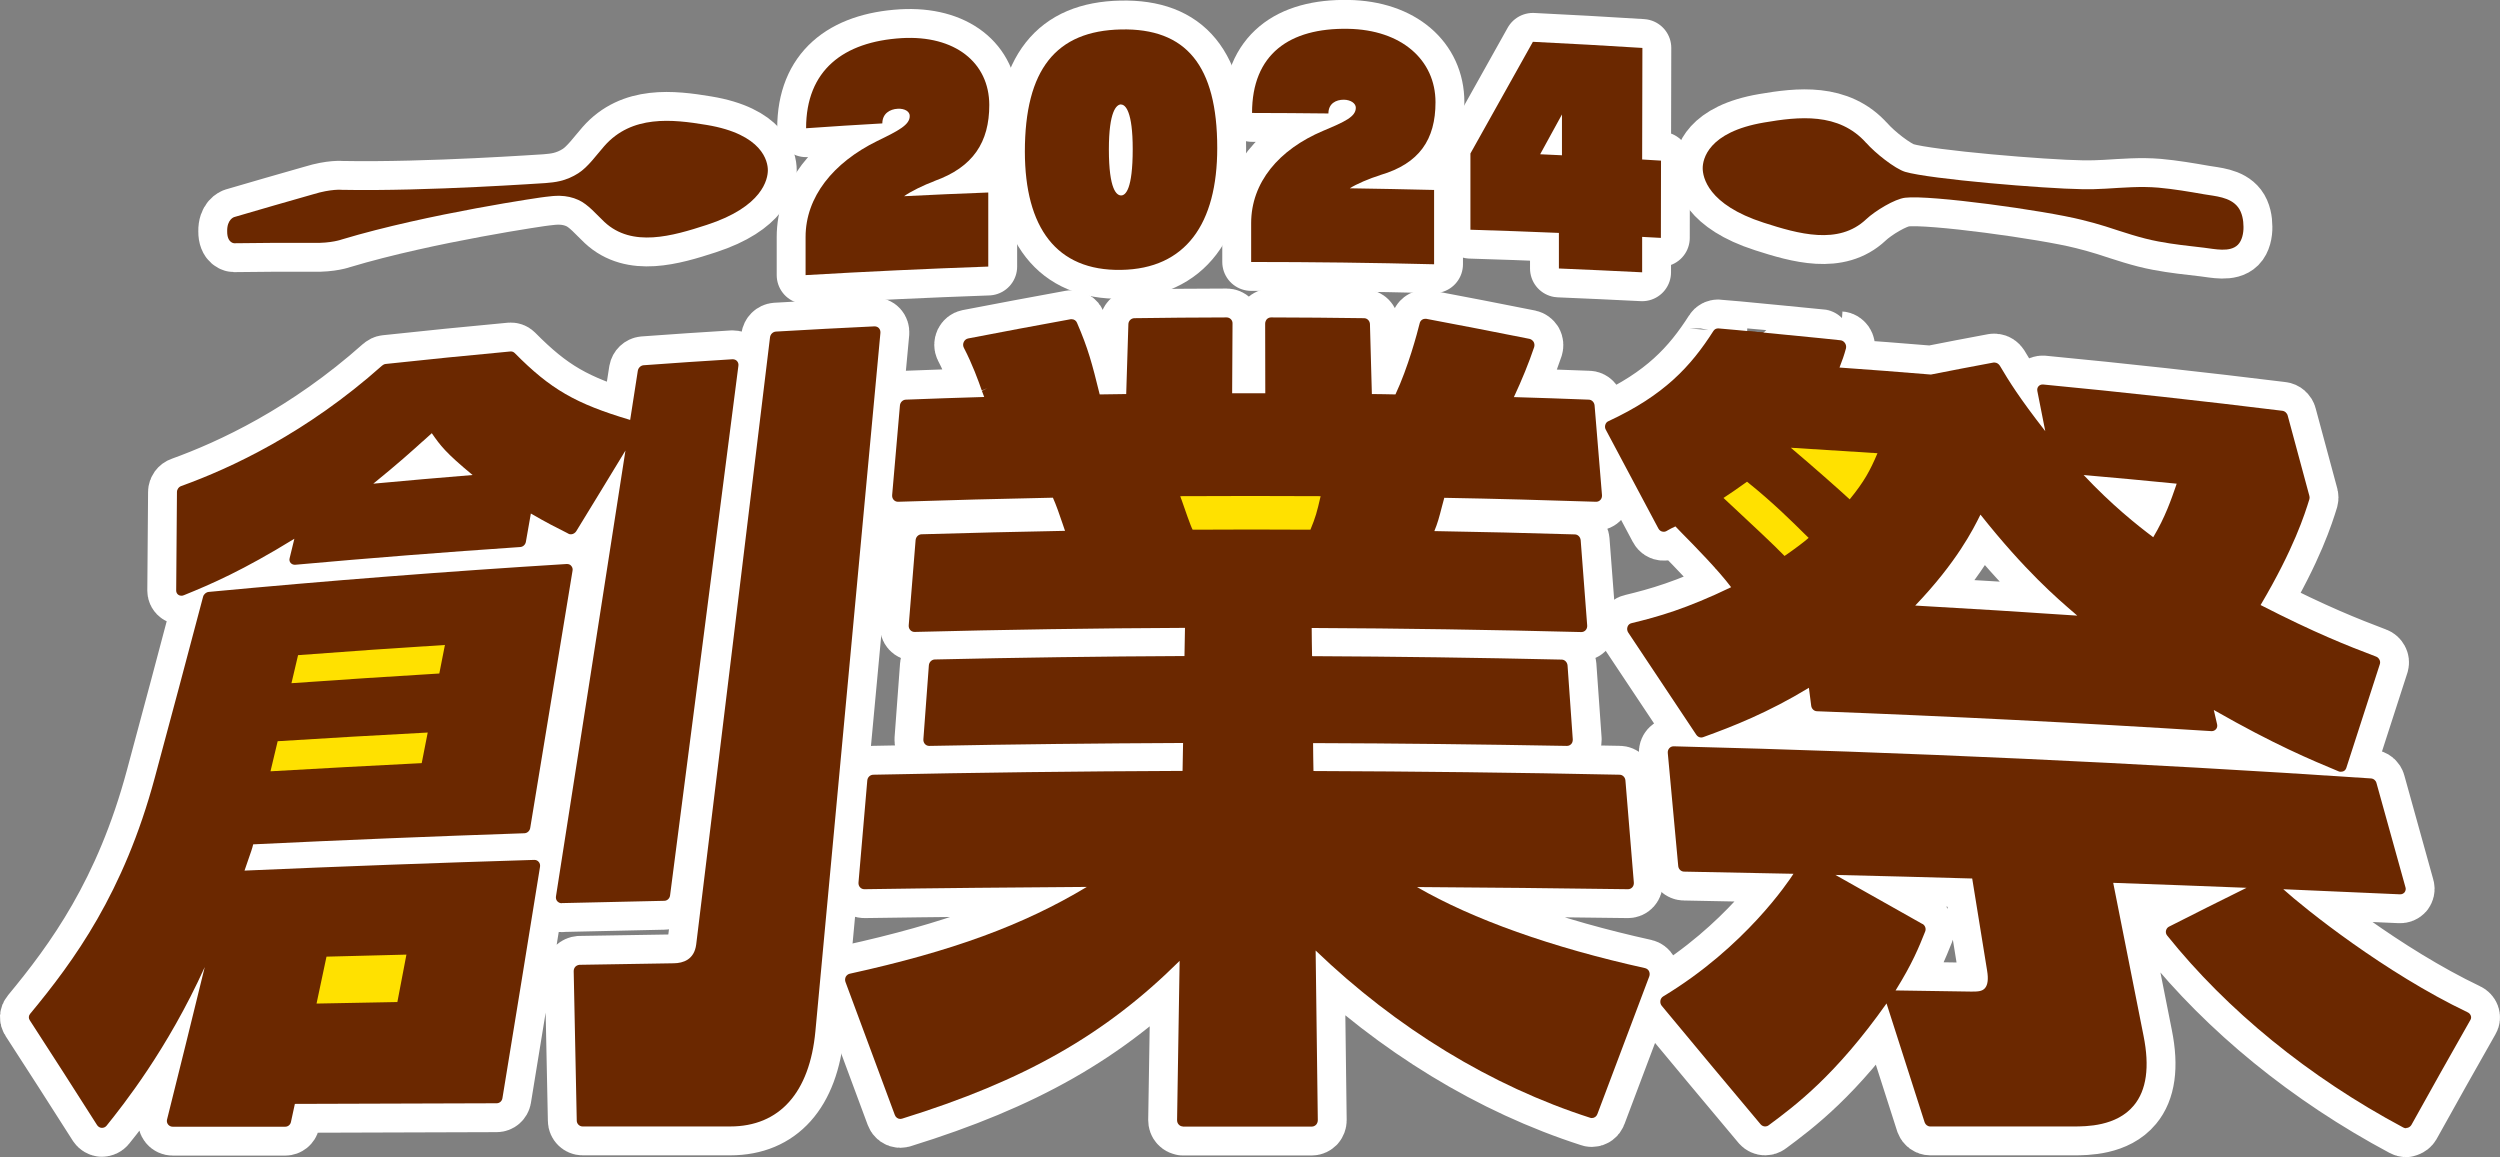 <?xml version="1.0" encoding="UTF-8"?><svg id="_レイヤー_2" xmlns="http://www.w3.org/2000/svg" viewBox="0 0 196.1 90.76"><rect x="0" y="0" width="196.1" height="90.76" fill="#808080" stroke="none"/><defs><style>.cls-1,.cls-2{stroke:#fff;stroke-linecap:round;stroke-linejoin:round;stroke-width:4.53px;}.cls-1,.cls-3{fill:#6b2800;}.cls-2,.cls-4{fill:#ffe100;}.cls-3,.cls-4{stroke-width:0px;}</style></defs><g id="_仕上りマスク"><path class="cls-2" d="m37.87,63.34c-6.46.26-12.92.55-19.37.89-.01-5.33-.02-10.66-.03-15.98,6.44-.56,12.9-1.06,19.36-1.48.01,5.52.03,11.05.04,16.57Z"/><path class="cls-2" d="m35.33,82.12c-4.31.05-8.62.1-12.93.15,0-3.53-.02-7.07-.02-10.6,4.31-.15,8.61-.28,12.92-.41,0,3.62.02,7.24.03,10.86Z"/><path class="cls-2" d="m108.21,44.39c-6.63-.07-13.26-.07-19.89,0,0-3.65,0-7.3,0-10.95,6.63-.09,13.27-.09,19.9,0,0,3.65,0,7.3,0,10.95Z"/><path class="cls-2" d="m149.24,45.33c-4.89-.28-9.78-.52-14.67-.72.01-4.49.02-8.98.03-13.48,4.9.26,9.79.57,14.67.94-.01,4.42-.02,8.84-.03,13.26Z"/><path class="cls-1" d="m7.99,88.47c-.15,0-.29-.09-.37-.21-1.77-2.78-3.53-5.53-5.29-8.24-.1-.15-.09-.35.03-.49,3.46-4.18,7.35-9.49,9.78-18.52,1.27-4.7,2.53-9.43,3.79-14.2.05-.2.24-.36.44-.38,9.34-.88,18.71-1.61,28.09-2.19.14,0,.27.04.35.15.09.1.13.24.1.38-1.11,6.76-2.22,13.49-3.32,20.18-.04.23-.23.4-.45.41-7.1.24-14.19.53-21.28.87-.07.32-.21.7-.36,1.13-.1.29-.21.61-.32.93,7.57-.33,15.14-.61,22.73-.84.14,0,.26.05.35.16.09.1.12.24.1.38-.98,6.08-1.96,12.13-2.95,18.16-.04.23-.23.39-.45.39-5.28.02-10.55.04-15.83.05-.1.48-.2.95-.31,1.43-.05.21-.23.36-.45.36-2.94,0-5.88,0-8.82,0-.14,0-.27-.06-.36-.17-.09-.11-.12-.25-.09-.38.99-3.96,1.98-7.95,2.96-11.97-2.93,6.46-6.39,10.81-7.7,12.44-.09.11-.22.17-.37.17,0,0-.02,0-.03,0Zm16.84-9.75c2.11-.04,4.23-.08,6.34-.12.24-1.24.48-2.48.71-3.72-2.09.05-4.18.1-6.27.16-.26,1.23-.52,2.45-.78,3.68Zm-3.6-18.22c3.95-.23,7.9-.44,11.85-.64.16-.8.31-1.6.47-2.4-3.93.21-7.85.43-11.77.68h0c-.19.79-.37,1.57-.56,2.35Zm1.63-6.91c3.86-.27,7.73-.53,11.6-.76.15-.75.29-1.5.44-2.24-3.84.24-7.68.51-11.52.8h0c-.17.74-.35,1.47-.52,2.21Zm22.84,34.77c-.25,0-.46-.21-.46-.46-.08-3.91-.16-7.82-.24-11.73,0-.13.05-.25.13-.34.09-.09.21-.14.33-.15,2.46-.04,4.93-.08,7.4-.12.72-.01,1.6-.28,1.75-1.48,1.93-15.78,3.86-31.66,5.79-47.62.03-.24.22-.43.46-.45,2.58-.15,5.16-.29,7.74-.41.13,0,.26.05.34.14.09.1.13.23.12.37-1.71,18.33-3.41,36.6-5.1,54.78-.45,4.82-2.82,7.47-6.68,7.47-3.86,0-7.71,0-11.57,0Zm-1.64-17.51c-.13,0-.26-.06-.35-.16-.09-.1-.12-.24-.1-.38,1.81-11.57,3.63-23.23,5.45-34.97-1.29,2.12-2.57,4.23-3.86,6.33-.09.14-.24.23-.39.24-.08,0-.15,0-.23-.05-.04-.02-.08-.04-.11-.06-.84-.42-1.63-.82-2.83-1.52-.13.74-.26,1.48-.39,2.22-.04.23-.23.4-.45.41-5.89.4-11.77.86-17.64,1.39-.14.01-.27-.04-.36-.14-.09-.1-.12-.24-.08-.38.12-.5.24-1.01.37-1.52-4.05,2.49-6.5,3.55-8.67,4.43-.05.02-.09.03-.14.04-.1,0-.19-.01-.27-.06-.12-.07-.19-.2-.19-.34.02-2.58.04-5.16.06-7.74,0-.2.14-.4.35-.47,3.91-1.41,9.81-4.16,15.74-9.44.08-.07.18-.12.28-.13,3.26-.35,6.52-.68,9.78-.98.13-.01.25.03.34.12,2.82,2.85,4.77,3.97,9.06,5.25.2-1.29.4-2.57.6-3.86.04-.23.23-.41.45-.43,2.33-.17,4.65-.33,6.98-.47.13,0,.26.04.35.14.09.1.13.23.11.37-1.79,13.92-3.57,27.78-5.36,41.55-.03.24-.23.42-.46.42-2.68.06-5.36.12-8.04.18Zm-10.19-36.87c-.23.21-.46.41-.71.64,0,0-.02.02-.03.02-.84.76-1.89,1.71-3.85,3.3,2.59-.24,5.19-.47,7.79-.68-2.13-1.76-2.53-2.32-3.18-3.25,0-.01-.01-.02-.02-.03,0,0,0,0,0,0Z"/><path class="cls-1" d="m92.79,88.36c-.12,0-.24-.05-.33-.15-.09-.09-.13-.22-.13-.35.07-4.16.13-8.33.2-12.49-5.83,5.78-12.14,9.39-21.78,12.38-.04.01-.09.02-.13.02-.19,0-.36-.12-.43-.31-1.29-3.49-2.58-6.96-3.87-10.43-.05-.13-.04-.28.02-.41.07-.12.18-.21.31-.24,8.05-1.77,13.61-3.81,18.6-6.81-5.82.04-11.63.09-17.45.18-.13,0-.25-.05-.34-.15-.09-.1-.13-.23-.12-.37.23-2.67.46-5.34.69-8.01.02-.25.22-.44.46-.45,8.09-.17,16.18-.27,24.27-.3.01-.73.02-1.46.04-2.19-6.64.03-13.27.1-19.91.23-.13,0-.25-.05-.34-.15-.09-.1-.13-.23-.12-.37.14-1.93.29-3.86.43-5.8.02-.25.22-.45.46-.46,6.53-.15,13.06-.24,19.59-.27.01-.74.02-1.47.04-2.21-7.07.03-14.14.14-21.21.32-.13,0-.25-.05-.34-.15-.09-.1-.13-.23-.12-.37.18-2.23.36-4.45.54-6.68.02-.25.22-.45.46-.46,3.75-.11,7.5-.2,11.26-.27-.06-.18-.12-.36-.18-.53-.25-.74-.51-1.49-.77-2.07-4.05.08-8.1.19-12.15.32-.13,0-.25-.05-.34-.15-.09-.1-.13-.23-.12-.37.2-2.34.41-4.68.61-7.03.02-.25.22-.45.46-.46,2.05-.08,4.1-.15,6.15-.21-.05-.12-.1-.28-.18-.48.14-.07.28-.14.42-.21-.14.06-.29.12-.43.18-.27-.77-.73-2.05-1.41-3.36-.07-.14-.07-.3,0-.45.07-.14.19-.24.34-.27,2.68-.52,5.37-1.02,8.05-1.51.02,0,.05,0,.07,0,.18,0,.35.1.42.28.87,2.01,1.18,3.18,1.78,5.62.69-.01,1.38-.02,2.08-.03.06-1.82.11-3.65.17-5.47,0-.26.21-.47.46-.48,2.41-.03,4.83-.06,7.25-.06.12,0,.24.05.33.14.09.09.14.22.13.35-.01,1.82-.02,3.64-.03,5.46.87,0,1.73,0,2.6,0,0-1.82,0-3.64-.01-5.46,0-.13.05-.25.13-.35.09-.09.21-.14.33-.14,2.43,0,4.87.03,7.3.06.25,0,.46.22.46.48.05,1.82.1,3.65.15,5.47.62,0,1.23.02,1.85.03.99-2.11,1.71-4.81,1.9-5.58.05-.22.24-.36.45-.35.02,0,.05,0,.07,0,2.7.51,5.4,1.03,8.09,1.57.14.03.25.12.33.24.07.13.08.28.04.41-.41,1.22-.96,2.57-1.59,3.92,1.96.06,3.91.12,5.87.2.24,0,.44.21.46.46.19,2.34.39,4.69.58,7.03.01.14-.03.27-.12.37-.09.1-.21.15-.34.15-3.97-.13-7.94-.24-11.91-.31-.07.27-.13.5-.19.71-.21.82-.33,1.27-.59,1.9,3.67.06,7.35.15,11.02.26.24,0,.44.21.46.46.17,2.23.34,4.46.51,6.68.01.14-.03.27-.12.37-.09.1-.21.15-.34.15-7.05-.18-14.1-.29-21.15-.32,0,.74.02,1.47.03,2.21,6.53.03,13.06.12,19.58.27.24,0,.44.21.46.46.14,1.93.27,3.87.41,5.8,0,.13-.03.27-.12.36-.09.1-.21.15-.34.15-6.63-.12-13.27-.2-19.91-.22,0,.73.02,1.46.03,2.19,8.01.03,16.01.12,24.01.29.24,0,.44.2.46.45.22,2.67.44,5.34.66,8.01.01.14-.03.27-.12.37-.09.1-.21.15-.34.15-5.51-.08-11.03-.13-16.55-.17,4.39,2.54,10.57,4.74,17.89,6.36.13.03.25.12.31.24.06.13.07.28.02.41-1.36,3.59-2.71,7.19-4.07,10.8-.07.19-.24.31-.43.31-.04,0-.09,0-.13-.02-7.76-2.49-15.21-7.04-21.54-13.12.06,4.44.11,8.88.17,13.31,0,.13-.05.26-.13.35-.09.09-.21.15-.33.15-3.38,0-6.76,0-10.14,0Zm-.12-49.19c.24.69.73,2.12.88,2.38,3.08-.02,6.16-.02,9.24,0,.4-.97.51-1.36.8-2.63-3.67-.02-7.34-.02-11.01,0,.03.08.06.16.08.24Z"/><path class="cls-1" d="m188.74,88.5c-.08,0-.16-.02-.23-.06-7.42-3.96-13.82-9.2-18.52-15.06-.09-.11-.12-.25-.09-.38.03-.13.11-.25.23-.31,2.03-1.03,4.06-2.05,6.09-3.05-3.49-.14-6.98-.27-10.46-.39.79,4.02,1.59,8.02,2.38,12,.49,2.44.23,4.27-.76,5.46-1.36,1.65-3.74,1.65-4.75,1.65-3.74,0-7.48,0-11.22,0-.2,0-.37-.13-.44-.32-1-3.1-1.99-6.21-2.99-9.33-4,5.66-7.16,8.01-9.25,9.56-.08.06-.18.09-.27.09-.13,0-.26-.06-.35-.16-2.59-3.08-5.17-6.18-7.76-9.3-.09-.11-.13-.25-.11-.4.02-.14.1-.27.22-.34,6.43-3.88,9.85-9.04,10.22-9.62-2.86-.06-5.72-.12-8.58-.17-.24,0-.44-.2-.46-.44-.28-2.95-.55-5.91-.82-8.87-.01-.14.03-.27.12-.37.09-.1.21-.15.34-.15,18.27.46,36.51,1.3,54.69,2.52.21.01.39.16.44.36.76,2.75,1.52,5.48,2.28,8.2.04.13,0,.27-.08.38-.09.1-.22.16-.37.15-3.05-.14-6.1-.27-9.14-.4,1.68,1.52,7.96,6.55,14.47,9.66.11.05.2.15.24.26.04.11.03.23-.03.33-1.54,2.71-3.09,5.46-4.63,8.24-.06.1-.16.18-.28.22-.04.01-.09.02-.13.02Zm-37.94-16.03c.21.12.3.38.21.6-.49,1.23-1,2.5-2.32,4.62,1.98.03,3.96.06,5.93.09.49,0,.86,0,1.09-.28.21-.25.27-.7.16-1.36-.39-2.41-.78-4.82-1.17-7.23-3.58-.1-7.15-.2-10.73-.28,2.28,1.29,4.55,2.57,6.83,3.85Zm32.79-11.93c-.05,0-.11-.02-.16-.04-2.11-.88-5.01-2.08-9.78-4.81.09.38.17.75.26,1.13.03.14,0,.28-.09.38-.09.1-.22.16-.36.15-10.29-.65-20.6-1.17-30.93-1.56-.23,0-.43-.19-.46-.43-.06-.47-.12-.94-.18-1.41-3.19,1.94-5.98,3.04-8.29,3.87-.05.02-.11.03-.16.03-.15,0-.29-.08-.38-.21-1.78-2.67-3.56-5.34-5.34-8.02-.09-.13-.11-.3-.06-.45.05-.15.17-.26.32-.29,2.1-.51,4.28-1.12,7.81-2.82-.99-1.32-2.86-3.23-3.87-4.25-.21-.21-.38-.39-.5-.52-.24.1-.42.21-.59.3-.04.02-.08.05-.12.07-.07.04-.15.06-.23.05-.16,0-.32-.1-.4-.26-1.37-2.58-2.75-5.15-4.12-7.74-.07-.12-.08-.26-.04-.39.04-.13.12-.23.24-.28,4.37-2.03,6.46-4.29,8.24-7.08.08-.13.23-.21.39-.2,0-.02,9.57.91,9.57.93.14.01.27.09.36.22.08.12.11.27.08.41-.15.56-.29.94-.51,1.51,2.39.17,4.78.35,7.17.55,1.63-.32,3.27-.64,4.9-.94.04,0,.08,0,.12,0,.16.01.3.11.39.25.71,1.2,1.51,2.5,3.56,5.13-.21-1.05-.41-2.09-.62-3.14-.03-.14,0-.28.09-.38.09-.1.22-.15.36-.14,6.26.6,12.51,1.29,18.75,2.06.21.02.39.18.44.39.57,2.11,1.13,4.21,1.7,6.3.02.08.02.17,0,.24-.36,1.17-1.21,3.88-3.83,8.31,4.27,2.19,6.81,3.19,9.05,4.04.12.04.21.13.27.24.06.11.07.23.04.34-.88,2.71-1.76,5.43-2.64,8.17-.04.11-.12.21-.23.25-.07.03-.14.04-.21.03Zm-28.26-20.14c-.55,1.11-1.83,3.68-5.1,7.1,4.24.24,8.48.5,12.71.79-.08-.07-.16-.13-.23-.2-1.35-1.16-3.86-3.31-7.36-7.72,0,.01-.01.02-.02.03Zm-18.3-2.61c-.82.59-1.17.82-1.5,1.04-.11.07-.22.14-.34.23.18.17.5.47.9.84,1.19,1.11,2.98,2.77,3.89,3.71.83-.57,1.57-1.13,1.89-1.42-.08-.08-.21-.21-.39-.38-.8-.79-2.43-2.42-4.45-4.03,0-.16,0-.32,0-.48,0,.16,0,.32,0,.48Zm26.41-.53c2.22,2.36,4.18,3.92,5.46,4.88.94-1.57,1.42-2.98,1.81-4.11,0-.03.02-.06.03-.09-2.44-.24-4.87-.47-7.31-.68Zm-22.97-2.14c1.75,1.48,3.8,3.29,4.62,4.05,1.14-1.4,1.6-2.25,2.18-3.62-2.27-.15-4.53-.29-6.8-.43Z"/><path class="cls-1" d="m73.29,14.21c-.8.29-1.92.84-2.37,1.18,2.2-.11,4.4-.21,6.6-.29,0,1.94,0,3.88,0,5.81-4.78.17-9.56.39-14.33.67,0-1,0-1.99,0-2.99,0-3.14,2.16-5.83,5.62-7.53,1.69-.82,2.56-1.27,2.55-1.97,0-.34-.39-.59-.94-.56-.62.03-1.21.38-1.21,1.15-1.99.11-3.99.24-5.98.38,0-4.54,2.91-6.79,7.5-7.07,4.18-.24,6.86,1.92,6.87,5.24,0,2.91-1.25,4.88-4.31,5.97Z"/><path class="cls-1" d="m87.94,21.17c-5.1.09-7.54-3.35-7.55-9.27,0-6.45,2.44-9.48,7.54-9.59,5.1-.11,7.55,2.82,7.55,9.3,0,5.94-2.47,9.48-7.54,9.56Zm0-12.98c-.37,0-.96.54-.96,3.53,0,3.19.62,3.61.96,3.61.34,0,.91-.45.91-3.64,0-2.94-.57-3.5-.92-3.49Z"/><path class="cls-1" d="m108.26,13.74c-.8.24-1.92.72-2.38,1.03,2.2.03,4.4.08,6.61.13,0,1.94,0,3.89,0,5.83-4.78-.12-9.57-.18-14.35-.18v-3.04c0-3.2,2.17-5.78,5.65-7.25,1.69-.71,2.56-1.1,2.56-1.81,0-.34-.39-.62-.94-.63-.62,0-1.21.3-1.21,1.08-2-.02-3.99-.04-5.99-.04,0-4.61,2.93-6.68,7.53-6.6,4.19.07,6.86,2.44,6.86,5.76,0,2.92-1.26,4.81-4.33,5.71Z"/><path class="cls-1" d="m128.81,18.58c0,.92,0,1.85,0,2.78-2.18-.11-4.35-.21-6.53-.3,0-.93,0-1.86,0-2.79-2.31-.1-4.63-.18-6.94-.25,0-1.99,0-3.99,0-5.98,1.63-2.93,3.27-5.85,4.9-8.76,2.87.14,5.73.3,8.59.48,0,2.92-.01,5.84-.02,8.75.49.03.99.06,1.48.09,0,2.02,0,4.04-.01,6.06-.49-.03-.99-.06-1.48-.08Zm-6.28-9.62c-.57,1.04-1.15,2.09-1.72,3.14.57.02,1.14.05,1.71.08,0-1.07,0-2.15,0-3.22Z"/><path class="cls-1" d="m146.4,11.23c-2.16-2.45-5.33-2.08-8.03-1.62-4.41.75-4.81,2.9-4.81,3.58,0,.69.38,2.86,4.79,4.28,2.7.87,5.86,1.78,8.03-.27.7-.66,2.25-1.6,3.06-1.69,1.93-.24,10.91.99,13.88,1.74.62.15,1.23.32,1.84.51,1.37.44,2.74.92,4.14,1.18,1.2.23,2.38.35,3.58.49.85.1,2.04.39,2.66-.23.33-.33.45-.92.44-1.41,0-.49-.1-1.11-.43-1.54-.62-.81-1.81-.86-2.66-1.01-1.2-.21-2.38-.41-3.58-.52-1.4-.12-2.77,0-4.14.08-.61.04-1.23.05-1.85.04-2.97-.04-11.95-.79-13.88-1.36-.81-.25-2.36-1.48-3.05-2.27Z"/><path class="cls-1" d="m45.36,15.68c.77.34,1.44,1.16,2.05,1.73,2.17,2.03,5.33,1.11,8.03.23,4.4-1.43,4.79-3.6,4.79-4.29,0-.68-.4-2.82-4.8-3.55-2.7-.45-5.87-.8-8.03,1.66-.61.69-1.27,1.64-2.04,2.13-.43.28-.95.5-1.43.61-.37.09-.76.13-1.14.16,0-.01-9.22.66-15.98.53,0,0-.82-.09-2.25.35-2.07.59-4.13,1.18-6.2,1.79,0,0-.56.18-.54,1.11-.01.93.55.94.55.94,2.07-.03,4.13-.04,6.2-.03,1.42.04,2.25-.27,2.25-.27,6.75-2.03,15.97-3.36,15.97-3.34.38-.05.76-.09,1.14-.08.49.01,1,.12,1.43.32"/><path class="cls-4" d="m37.87,63.34c-6.46.26-12.92.55-19.37.89-.01-5.33-.02-10.66-.03-15.98,6.44-.56,12.9-1.06,19.36-1.48.01,5.52.03,11.05.04,16.57Z"/><path class="cls-4" d="m35.33,82.12c-4.31.05-8.62.1-12.93.15,0-3.53-.02-7.07-.02-10.6,4.31-.15,8.61-.28,12.92-.41,0,3.62.02,7.24.03,10.86Z"/><path class="cls-4" d="m108.21,44.39c-6.63-.07-13.26-.07-19.89,0,0-3.65,0-7.3,0-10.95,6.63-.09,13.27-.09,19.9,0,0,3.65,0,7.3,0,10.95Z"/><path class="cls-4" d="m149.24,45.33c-4.89-.28-9.78-.52-14.67-.72.01-4.49.02-8.98.03-13.48,4.9.26,9.79.57,14.67.94-.01,4.42-.02,8.84-.03,13.26Z"/><path class="cls-3" d="m7.99,88.47c-.15,0-.29-.09-.37-.21-1.77-2.78-3.53-5.53-5.29-8.24-.1-.15-.09-.35.03-.49,3.46-4.18,7.35-9.49,9.78-18.52,1.27-4.7,2.53-9.43,3.79-14.2.05-.2.24-.36.44-.38,9.34-.88,18.71-1.61,28.09-2.19.14,0,.27.04.35.15.09.1.13.24.1.38-1.11,6.76-2.22,13.49-3.32,20.18-.04.23-.23.4-.45.41-7.1.24-14.19.53-21.28.87-.07.32-.21.7-.36,1.13-.1.29-.21.61-.32.93,7.57-.33,15.14-.61,22.73-.84.14,0,.26.05.35.16.09.1.12.24.1.38-.98,6.08-1.96,12.13-2.95,18.16-.04.23-.23.39-.45.39-5.28.02-10.55.04-15.83.05-.1.48-.2.95-.31,1.43-.05.21-.23.36-.45.36-2.94,0-5.88,0-8.82,0-.14,0-.27-.06-.36-.17-.09-.11-.12-.25-.09-.38.99-3.96,1.98-7.95,2.96-11.97-2.93,6.46-6.39,10.81-7.7,12.44-.09.11-.22.17-.37.17,0,0-.02,0-.03,0Zm16.84-9.75c2.11-.04,4.23-.08,6.34-.12.24-1.24.48-2.48.71-3.72-2.09.05-4.18.1-6.27.16-.26,1.23-.52,2.45-.78,3.68Zm-3.6-18.22c3.95-.23,7.9-.44,11.85-.64.16-.8.31-1.6.47-2.4-3.93.21-7.85.43-11.77.68h0c-.19.79-.37,1.57-.56,2.35Zm1.63-6.91c3.86-.27,7.73-.53,11.6-.76.15-.75.29-1.5.44-2.24-3.84.24-7.68.51-11.52.8h0c-.17.74-.35,1.47-.52,2.21Zm22.84,34.77c-.25,0-.46-.21-.46-.46-.08-3.91-.16-7.82-.24-11.73,0-.13.05-.25.13-.34.09-.09.21-.14.33-.15,2.46-.04,4.93-.08,7.4-.12.72-.01,1.6-.28,1.75-1.48,1.93-15.78,3.86-31.66,5.79-47.62.03-.24.22-.43.46-.45,2.58-.15,5.16-.29,7.74-.41.13,0,.26.05.34.14.09.1.13.23.12.37-1.71,18.33-3.41,36.6-5.1,54.78-.45,4.82-2.82,7.47-6.68,7.47-3.86,0-7.71,0-11.57,0Zm-1.64-17.51c-.13,0-.26-.06-.35-.16-.09-.1-.12-.24-.1-.38,1.81-11.57,3.63-23.23,5.45-34.97-1.29,2.12-2.57,4.23-3.86,6.33-.09.14-.24.23-.39.24-.08,0-.15,0-.23-.05-.04-.02-.08-.04-.11-.06-.84-.42-1.63-.82-2.83-1.52-.13.74-.26,1.48-.39,2.22-.04.23-.23.4-.45.41-5.89.4-11.77.86-17.64,1.39-.14.01-.27-.04-.36-.14-.09-.1-.12-.24-.08-.38.12-.5.24-1.01.37-1.52-4.05,2.49-6.5,3.55-8.67,4.43-.05.02-.09.03-.14.04-.1,0-.19-.01-.27-.06-.12-.07-.19-.2-.19-.34.02-2.58.04-5.16.06-7.74,0-.2.14-.4.35-.47,3.91-1.41,9.81-4.16,15.74-9.44.08-.07.18-.12.28-.13,3.26-.35,6.52-.68,9.78-.98.13-.01.25.03.34.12,2.82,2.85,4.77,3.97,9.06,5.25.2-1.29.4-2.57.6-3.86.04-.23.23-.41.45-.43,2.33-.17,4.65-.33,6.98-.47.13,0,.26.04.35.14.09.1.13.23.11.37-1.79,13.92-3.57,27.78-5.36,41.55-.03.24-.23.42-.46.42-2.68.06-5.36.12-8.04.18Zm-10.19-36.87c-.23.21-.46.41-.71.64,0,0-.02.02-.03.02-.84.76-1.89,1.71-3.85,3.3,2.59-.24,5.19-.47,7.79-.68-2.13-1.76-2.53-2.32-3.18-3.25,0-.01-.01-.02-.02-.03,0,0,0,0,0,0Z"/><path class="cls-3" d="m92.79,88.36c-.12,0-.24-.05-.33-.15-.09-.09-.13-.22-.13-.35.07-4.16.13-8.33.2-12.49-5.83,5.78-12.14,9.39-21.78,12.38-.04.01-.09.02-.13.02-.19,0-.36-.12-.43-.31-1.29-3.49-2.58-6.96-3.87-10.43-.05-.13-.04-.28.02-.41.07-.12.18-.21.31-.24,8.05-1.77,13.61-3.81,18.6-6.81-5.82.04-11.63.09-17.45.18-.13,0-.25-.05-.34-.15-.09-.1-.13-.23-.12-.37.23-2.67.46-5.34.69-8.01.02-.25.22-.44.46-.45,8.09-.17,16.18-.27,24.27-.3.01-.73.02-1.46.04-2.19-6.64.03-13.27.1-19.91.23-.13,0-.25-.05-.34-.15-.09-.1-.13-.23-.12-.37.14-1.93.29-3.86.43-5.8.02-.25.22-.45.46-.46,6.53-.15,13.06-.24,19.59-.27.01-.74.02-1.47.04-2.21-7.07.03-14.14.14-21.21.32-.13,0-.25-.05-.34-.15-.09-.1-.13-.23-.12-.37.18-2.23.36-4.45.54-6.68.02-.25.22-.45.46-.46,3.75-.11,7.5-.2,11.26-.27-.06-.18-.12-.36-.18-.53-.25-.74-.51-1.49-.77-2.07-4.05.08-8.1.19-12.15.32-.13,0-.25-.05-.34-.15-.09-.1-.13-.23-.12-.37.2-2.34.41-4.68.61-7.03.02-.25.22-.45.46-.46,2.05-.08,4.1-.15,6.15-.21-.05-.12-.1-.28-.18-.48.14-.07.28-.14.42-.21-.14.06-.29.12-.43.18-.27-.77-.73-2.05-1.41-3.36-.07-.14-.07-.3,0-.45.07-.14.19-.24.34-.27,2.68-.52,5.37-1.02,8.05-1.51.02,0,.05,0,.07,0,.18,0,.35.1.42.28.87,2.01,1.18,3.18,1.78,5.62.69-.01,1.38-.02,2.08-.03.06-1.82.11-3.65.17-5.47,0-.26.21-.47.46-.48,2.41-.03,4.83-.06,7.25-.06.12,0,.24.05.33.14.09.09.14.22.13.35-.01,1.82-.02,3.64-.03,5.46.87,0,1.73,0,2.6,0,0-1.82,0-3.64-.01-5.46,0-.13.05-.25.13-.35.09-.09.21-.14.33-.14,2.43,0,4.87.03,7.3.06.25,0,.46.22.46.48.05,1.82.1,3.65.15,5.47.62,0,1.23.02,1.85.03.99-2.11,1.71-4.81,1.9-5.58.05-.22.24-.36.45-.35.02,0,.05,0,.07,0,2.7.51,5.4,1.03,8.09,1.57.14.03.25.12.33.24.07.13.08.28.04.41-.41,1.22-.96,2.57-1.59,3.92,1.96.06,3.91.12,5.87.2.24,0,.44.21.46.46.19,2.34.39,4.69.58,7.03.01.14-.03.27-.12.37-.09.1-.21.15-.34.15-3.97-.13-7.94-.24-11.91-.31-.07.27-.13.5-.19.71-.21.82-.33,1.27-.59,1.9,3.67.06,7.35.15,11.02.26.24,0,.44.21.46.46.17,2.23.34,4.46.51,6.68.01.14-.03.27-.12.37-.09.1-.21.15-.34.15-7.05-.18-14.1-.29-21.15-.32,0,.74.02,1.47.03,2.21,6.53.03,13.06.12,19.58.27.24,0,.44.21.46.46.14,1.93.27,3.87.41,5.8,0,.13-.03.27-.12.36-.09.1-.21.15-.34.15-6.63-.12-13.27-.2-19.91-.22,0,.73.02,1.46.03,2.19,8.01.03,16.01.12,24.01.29.24,0,.44.2.46.45.22,2.67.44,5.34.66,8.01.01.14-.03.27-.12.37-.09.1-.21.15-.34.15-5.51-.08-11.03-.13-16.55-.17,4.39,2.54,10.57,4.74,17.89,6.36.13.03.25.12.31.24.06.13.07.28.02.41-1.36,3.59-2.71,7.19-4.07,10.8-.07.19-.24.31-.43.31-.04,0-.09,0-.13-.02-7.76-2.49-15.21-7.04-21.54-13.12.06,4.44.11,8.88.17,13.31,0,.13-.05.26-.13.35-.09.09-.21.15-.33.15-3.38,0-6.76,0-10.14,0Zm-.12-49.19c.24.69.73,2.12.88,2.38,3.08-.02,6.16-.02,9.24,0,.4-.97.51-1.36.8-2.63-3.67-.02-7.34-.02-11.01,0,.03.08.06.16.08.24Z"/><path class="cls-3" d="m188.74,88.5c-.08,0-.16-.02-.23-.06-7.42-3.96-13.82-9.2-18.52-15.06-.09-.11-.12-.25-.09-.38.03-.13.11-.25.23-.31,2.03-1.03,4.06-2.05,6.09-3.05-3.49-.14-6.98-.27-10.46-.39.79,4.02,1.59,8.02,2.38,12,.49,2.44.23,4.27-.76,5.46-1.36,1.65-3.74,1.65-4.75,1.65-3.74,0-7.48,0-11.22,0-.2,0-.37-.13-.44-.32-1-3.1-1.99-6.21-2.99-9.33-4,5.66-7.16,8.01-9.25,9.56-.08.06-.18.09-.27.09-.13,0-.26-.06-.35-.16-2.59-3.08-5.17-6.18-7.76-9.3-.09-.11-.13-.25-.11-.4.02-.14.1-.27.22-.34,6.43-3.88,9.85-9.04,10.22-9.62-2.86-.06-5.72-.12-8.58-.17-.24,0-.44-.2-.46-.44-.28-2.95-.55-5.91-.82-8.87-.01-.14.03-.27.12-.37.09-.1.21-.15.34-.15,18.27.46,36.51,1.3,54.69,2.52.21.01.39.16.44.36.76,2.75,1.52,5.48,2.28,8.2.04.13,0,.27-.08.38-.09.1-.22.16-.37.15-3.05-.14-6.1-.27-9.14-.4,1.68,1.52,7.96,6.55,14.47,9.66.11.05.2.15.24.26.04.11.03.23-.03.33-1.54,2.71-3.09,5.46-4.63,8.24-.06.1-.16.18-.28.22-.04.01-.09.02-.13.02Zm-37.94-16.03c.21.12.3.38.21.6-.49,1.23-1,2.5-2.32,4.62,1.98.03,3.96.06,5.93.09.49,0,.86,0,1.09-.28.21-.25.27-.7.16-1.36-.39-2.41-.78-4.82-1.17-7.23-3.58-.1-7.15-.2-10.73-.28,2.28,1.29,4.55,2.57,6.83,3.85Zm32.79-11.93c-.05,0-.11-.02-.16-.04-2.11-.88-5.01-2.08-9.78-4.81.09.38.17.75.26,1.13.03.14,0,.28-.09.38-.09.1-.22.16-.36.15-10.29-.65-20.6-1.17-30.93-1.56-.23,0-.43-.19-.46-.43-.06-.47-.12-.94-.18-1.41-3.19,1.94-5.98,3.04-8.29,3.87-.05.02-.11.03-.16.03-.15,0-.29-.08-.38-.21-1.78-2.67-3.56-5.34-5.34-8.02-.09-.13-.11-.3-.06-.45.05-.15.17-.26.32-.29,2.1-.51,4.28-1.12,7.81-2.82-.99-1.32-2.86-3.23-3.87-4.25-.21-.21-.38-.39-.5-.52-.24.1-.42.21-.59.3-.04.02-.08.05-.12.07-.07.04-.15.06-.23.05-.16,0-.32-.1-.4-.26-1.37-2.58-2.75-5.15-4.12-7.74-.07-.12-.08-.26-.04-.39.04-.13.12-.23.24-.28,4.37-2.03,6.46-4.29,8.24-7.08.08-.13.23-.21.39-.2,0-.02,9.57.91,9.57.93.14.01.27.09.36.22.08.12.11.27.08.41-.15.56-.29.94-.51,1.51,2.39.17,4.78.35,7.17.55,1.63-.32,3.27-.64,4.9-.94.04,0,.08,0,.12,0,.16.01.3.11.39.25.71,1.2,1.51,2.5,3.56,5.13-.21-1.05-.41-2.09-.62-3.14-.03-.14,0-.28.09-.38.09-.1.22-.15.36-.14,6.26.6,12.51,1.29,18.75,2.06.21.02.39.18.44.39.57,2.11,1.13,4.21,1.7,6.3.02.08.02.17,0,.24-.36,1.17-1.21,3.88-3.83,8.31,4.27,2.19,6.81,3.19,9.05,4.04.12.04.21.13.27.24.06.11.07.23.04.34-.88,2.71-1.76,5.43-2.64,8.17-.04.11-.12.21-.23.25-.07.03-.14.04-.21.03Zm-28.26-20.14c-.55,1.11-1.83,3.68-5.1,7.1,4.24.24,8.48.5,12.71.79-.08-.07-.16-.13-.23-.2-1.35-1.16-3.86-3.31-7.36-7.72,0,.01-.01.02-.02.03Zm-18.3-2.61c-.82.59-1.17.82-1.5,1.04-.11.07-.22.14-.34.23.18.17.5.47.9.84,1.19,1.11,2.98,2.77,3.89,3.71.83-.57,1.57-1.13,1.89-1.42-.08-.08-.21-.21-.39-.38-.8-.79-2.43-2.42-4.45-4.03,0-.16,0-.32,0-.48,0,.16,0,.32,0,.48Zm26.41-.53c2.22,2.36,4.18,3.92,5.46,4.88.94-1.57,1.42-2.98,1.81-4.11,0-.03.02-.06.03-.09-2.44-.24-4.87-.47-7.31-.68Zm-22.97-2.14c1.75,1.48,3.8,3.29,4.62,4.05,1.14-1.4,1.6-2.25,2.18-3.62-2.27-.15-4.53-.29-6.8-.43Z"/><path class="cls-3" d="m73.29,14.21c-.8.29-1.92.84-2.37,1.18,2.2-.11,4.4-.21,6.6-.29,0,1.94,0,3.88,0,5.81-4.78.17-9.56.39-14.33.67,0-1,0-1.99,0-2.99,0-3.14,2.16-5.83,5.62-7.53,1.69-.82,2.56-1.27,2.55-1.97,0-.34-.39-.59-.94-.56-.62.03-1.21.38-1.21,1.15-1.99.11-3.99.24-5.98.38,0-4.54,2.91-6.79,7.5-7.07,4.18-.24,6.86,1.92,6.87,5.24,0,2.91-1.25,4.88-4.31,5.97Z"/><path class="cls-3" d="m87.94,21.17c-5.1.09-7.54-3.35-7.55-9.27,0-6.45,2.44-9.48,7.54-9.59,5.1-.11,7.55,2.82,7.55,9.3,0,5.94-2.47,9.48-7.54,9.56Zm0-12.98c-.37,0-.96.54-.96,3.53,0,3.19.62,3.61.96,3.61.34,0,.91-.45.91-3.64,0-2.94-.57-3.5-.92-3.49Z"/><path class="cls-3" d="m108.26,13.74c-.8.24-1.92.72-2.38,1.03,2.2.03,4.4.08,6.61.13,0,1.94,0,3.89,0,5.83-4.78-.12-9.57-.18-14.35-.18v-3.04c0-3.2,2.17-5.78,5.65-7.25,1.69-.71,2.56-1.1,2.56-1.81,0-.34-.39-.62-.94-.63-.62,0-1.21.3-1.21,1.08-2-.02-3.99-.04-5.99-.04,0-4.61,2.93-6.68,7.53-6.6,4.19.07,6.86,2.44,6.86,5.76,0,2.92-1.26,4.81-4.33,5.71Z"/><path class="cls-3" d="m128.81,18.58c0,.92,0,1.85,0,2.78-2.18-.11-4.35-.21-6.53-.3,0-.93,0-1.86,0-2.79-2.31-.1-4.63-.18-6.94-.25,0-1.99,0-3.99,0-5.98,1.63-2.93,3.27-5.85,4.9-8.76,2.87.14,5.73.3,8.59.48,0,2.92-.01,5.84-.02,8.75.49.03.99.06,1.48.09,0,2.02,0,4.04-.01,6.06-.49-.03-.99-.06-1.48-.08Zm-6.28-9.62c-.57,1.04-1.15,2.09-1.72,3.14.57.02,1.14.05,1.71.08,0-1.07,0-2.15,0-3.22Z"/><path class="cls-3" d="m146.4,11.23c-2.16-2.45-5.33-2.08-8.03-1.62-4.41.75-4.81,2.9-4.81,3.58,0,.69.38,2.86,4.79,4.28,2.7.87,5.86,1.78,8.03-.27.7-.66,2.25-1.6,3.06-1.69,1.93-.24,10.91.99,13.88,1.74.62.15,1.23.32,1.84.51,1.37.44,2.74.92,4.14,1.18,1.2.23,2.38.35,3.58.49.85.1,2.04.39,2.66-.23.33-.33.45-.92.44-1.41,0-.49-.1-1.11-.43-1.54-.62-.81-1.81-.86-2.66-1.01-1.2-.21-2.38-.41-3.58-.52-1.4-.12-2.77,0-4.14.08-.61.04-1.23.05-1.85.04-2.97-.04-11.95-.79-13.88-1.36-.81-.25-2.36-1.48-3.05-2.27Z"/><path class="cls-3" d="m45.36,15.68c.77.34,1.44,1.16,2.05,1.73,2.17,2.03,5.33,1.11,8.03.23,4.4-1.43,4.79-3.6,4.79-4.29,0-.68-.4-2.82-4.8-3.55-2.7-.45-5.87-.8-8.03,1.66-.61.69-1.27,1.64-2.04,2.13-.43.28-.95.5-1.43.61-.37.09-.76.13-1.14.16,0-.01-9.22.66-15.98.53,0,0-.82-.09-2.25.35-2.07.59-4.13,1.18-6.2,1.79,0,0-.56.18-.54,1.11-.01.93.55.94.55.94,2.07-.03,4.13-.04,6.2-.03,1.42.04,2.25-.27,2.25-.27,6.75-2.03,15.97-3.36,15.97-3.34.38-.05.76-.09,1.14-.08.49.01,1,.12,1.43.32"/></g></svg>